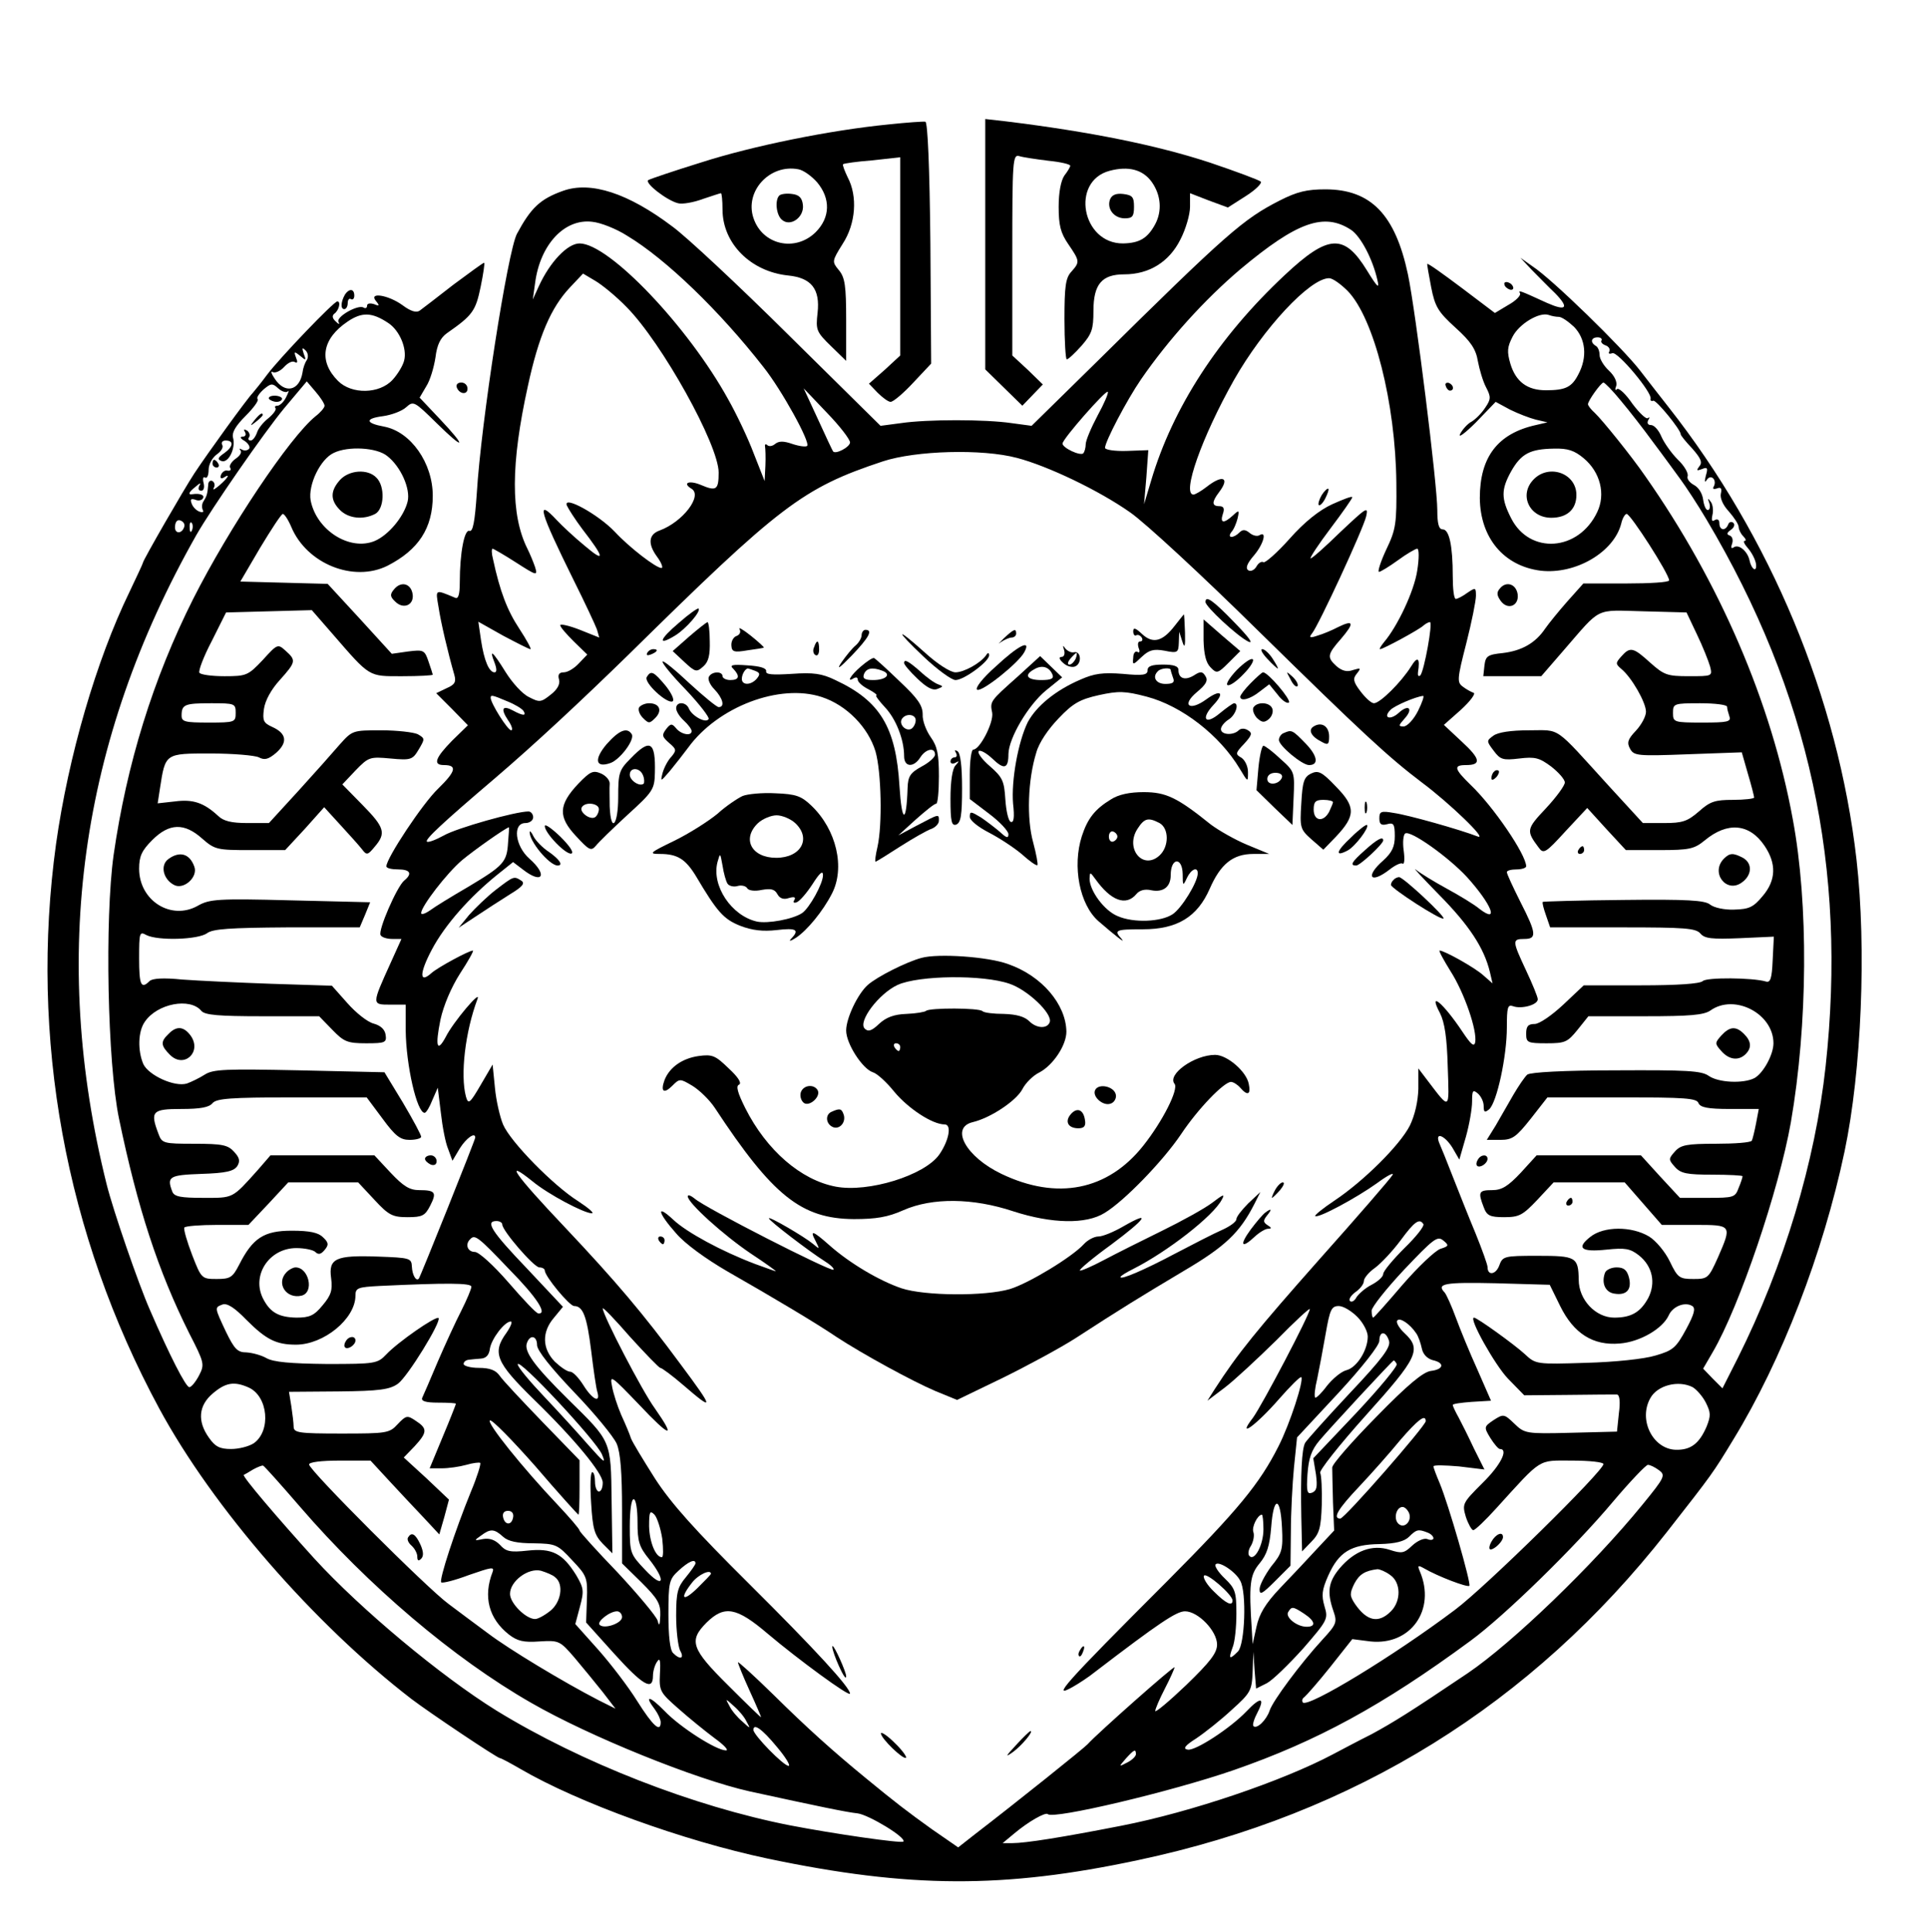 <?xml version="1.0" standalone="no"?>
<!DOCTYPE svg PUBLIC "-//W3C//DTD SVG 20010904//EN"
 "http://www.w3.org/TR/2001/REC-SVG-20010904/DTD/svg10.dtd">
<svg version="1.0" xmlns="http://www.w3.org/2000/svg"
 width="499pt" height="500pt" viewBox="0 0 499 500"
 preserveAspectRatio="xMidYMid meet">

<g transform="translate(0,500) scale(0.1,-0.1)"
fill="#000000" stroke="none">
<path d="M2300 4678 c-153 -15 -353 -56 -484 -98 -71 -22 -133 -43 -138 -46
-11 -7 48 -53 77 -60 11 -3 40 2 64 11 24 8 45 15 47 15 2 0 4 -19 4 -42 0
-88 73 -161 170 -171 60 -6 83 -35 76 -97 -5 -44 -3 -49 35 -86 l39 -38 0 106
c0 88 -3 110 -19 129 -18 22 -18 23 10 68 34 52 39 123 13 172 -8 17 -14 32
-12 34 2 2 36 7 76 10 l72 8 0 -257 0 -256 -40 -37 -41 -36 22 -23 c13 -13 28
-24 34 -24 7 0 33 22 59 50 l46 49 -2 312 c-2 198 -7 313 -13 314 -5 1 -48 -2
-95 -7z m-185 -150 c35 -42 34 -91 -4 -129 -53 -52 -138 -33 -161 37 -23 69
42 140 116 126 13 -2 35 -18 49 -34z"/>
<path d="M2017 4494 c-12 -12 -8 -51 7 -63 22 -19 58 7 54 39 -2 18 -10 26
-28 28 -14 2 -29 0 -33 -4z"/>
<path d="M2550 4368 l0 -324 48 -47 48 -47 27 28 26 27 -39 38 -40 37 0 261
c0 243 1 260 18 255 9 -3 43 -8 75 -12 31 -3 57 -9 57 -13 0 -3 -7 -15 -15
-25 -9 -13 -15 -43 -15 -81 0 -48 5 -68 25 -97 30 -44 30 -46 8 -71 -15 -16
-18 -38 -18 -123 0 -57 3 -104 6 -104 4 0 21 16 38 35 27 31 31 43 31 90 0 70
22 95 80 95 64 0 116 32 145 90 14 27 25 65 25 85 l0 35 49 -19 49 -18 47 30
c25 16 42 33 38 37 -4 4 -63 26 -131 49 -137 45 -309 80 -529 107 l-53 6 0
-324z m431 161 c24 -34 27 -75 9 -109 -20 -37 -41 -49 -83 -50 -107 -1 -137
161 -35 188 49 13 86 3 109 -29z"/>
<path d="M2873 4484 c-9 -24 10 -49 38 -49 20 0 24 5 24 30 0 25 -4 30 -28 33
-18 2 -29 -2 -34 -14z"/>
<path d="M1457 4506 c-59 -21 -83 -44 -119 -111 -24 -45 -93 -488 -104 -672
-5 -73 -10 -100 -19 -97 -13 5 -25 -57 -25 -133 0 -32 -4 -44 -12 -40 -53 22
-51 23 -43 -24 6 -40 24 -117 41 -176 5 -18 1 -25 -20 -34 l-27 -13 41 -41 41
-42 -41 -40 c-44 -45 -50 -63 -21 -63 35 0 31 -16 -15 -61 -40 -38 -134 -180
-134 -201 0 -5 14 -8 30 -8 32 0 38 -11 16 -29 -19 -16 -68 -129 -61 -141 3
-6 17 -10 30 -10 l24 0 -28 -62 c-49 -108 -49 -108 -2 -108 l41 0 0 -67 c1
-90 29 -213 49 -213 4 0 13 15 20 33 l14 32 8 -65 c4 -36 12 -78 19 -94 l11
-30 19 32 c17 27 40 43 40 28 0 -6 -142 -360 -146 -365 -7 -8 -17 9 -18 31 -1
22 -5 23 -88 26 -110 4 -128 -5 -121 -56 4 -31 0 -44 -22 -70 -22 -27 -34 -32
-68 -32 -45 1 -67 13 -85 47 -33 61 14 133 85 133 22 0 44 -5 49 -10 8 -8 15
-6 24 5 11 13 11 19 -4 33 -12 12 -34 17 -81 17 -72 0 -101 -19 -136 -88 -17
-33 -23 -37 -58 -37 -39 0 -40 1 -64 63 -13 34 -22 65 -20 70 2 4 41 7 85 7
l81 0 52 55 51 55 90 0 91 0 42 -45 c37 -40 47 -45 86 -45 38 0 45 4 58 29 18
35 14 41 -28 41 -25 0 -41 10 -74 45 l-42 45 -134 0 -135 0 -32 -37 c-68 -76
-63 -73 -142 -73 -58 0 -75 3 -80 16 -15 39 -8 43 75 46 64 2 84 7 93 20 8 13
6 22 -8 37 -16 18 -31 21 -103 21 -80 0 -84 1 -93 26 -22 58 -16 64 59 64 49
0 72 4 81 15 10 12 46 15 206 15 l193 0 41 -55 c33 -45 46 -55 70 -55 17 0 30
4 30 8 0 5 -21 44 -47 88 l-48 79 -220 5 c-191 4 -223 3 -245 -11 -14 -9 -35
-19 -46 -23 -32 -10 -99 21 -113 50 -15 35 -14 85 4 110 32 47 117 63 146 28
9 -11 45 -14 158 -14 l147 0 34 -35 c30 -31 39 -35 88 -35 49 0 53 2 50 22 -2
14 -13 24 -31 29 -16 4 -46 28 -68 53 l-40 45 -157 5 c-86 3 -190 8 -231 11
-48 5 -77 3 -84 -4 -22 -22 -27 -10 -27 59 0 67 1 70 19 60 30 -15 134 -12
157 5 15 11 58 14 207 15 l188 0 14 33 13 32 -206 5 c-189 5 -210 3 -240 -14
-69 -39 -152 13 -152 96 0 32 7 47 34 74 44 44 83 45 129 4 33 -29 39 -30 125
-30 l90 0 51 55 50 56 42 -46 c24 -26 49 -54 56 -63 12 -16 15 -15 33 7 30 35
25 50 -32 108 l-52 53 34 36 c34 35 37 36 91 31 53 -5 57 -3 73 24 16 27 16
28 -3 39 -11 5 -53 10 -94 10 -74 0 -75 0 -108 -37 -18 -21 -66 -75 -107 -120
l-76 -83 -56 0 c-41 0 -62 5 -76 19 -37 34 -65 43 -111 37 l-45 -5 6 39 c14
91 13 90 131 90 59 0 115 -5 125 -10 15 -8 25 -5 45 12 30 27 27 50 -11 67
-22 10 -25 16 -21 46 3 22 19 51 41 75 42 47 43 51 15 76 -20 18 -21 18 -59
-24 -38 -40 -42 -42 -99 -42 -33 0 -62 4 -65 9 -3 5 11 42 32 82 l37 74 111 3
111 3 54 -62 c98 -113 92 -109 180 -109 44 0 79 2 79 4 0 1 -5 17 -11 34 -10
30 -13 31 -53 26 l-42 -6 -83 91 -83 90 -113 3 -113 3 51 87 c29 48 55 88 59
88 4 0 14 -15 22 -34 40 -95 161 -144 249 -100 80 41 117 97 117 181 0 85 -57
166 -126 179 -49 9 -50 21 -3 27 22 3 49 13 60 23 19 17 21 16 79 -41 74 -73
79 -64 8 11 l-52 55 17 29 c10 15 20 49 24 75 4 33 13 51 30 63 66 46 74 57
87 120 7 34 11 62 9 62 -3 0 -38 -26 -80 -57 -41 -32 -80 -62 -87 -67 -9 -6
-24 -1 -44 14 -37 27 -89 35 -69 11 10 -12 9 -14 -5 -8 -10 3 -18 2 -18 -4 0
-6 -4 -8 -9 -5 -14 9 -72 -24 -65 -37 4 -7 1 -7 -7 1 -9 8 -10 15 -4 20 12 8
18 32 8 32 -9 0 -149 -146 -182 -190 -14 -19 -31 -40 -37 -47 -14 -14 -116
-155 -151 -208 -27 -41 -133 -225 -133 -231 0 -2 -16 -36 -35 -76 -86 -177
-158 -425 -190 -652 -69 -501 24 -1011 267 -1461 139 -257 401 -558 653 -752
46 -35 222 -153 229 -153 3 0 27 -13 53 -28 149 -87 422 -186 640 -232 367
-77 611 -78 958 -4 562 119 1019 403 1369 849 119 152 119 152 173 241 124
203 231 479 287 744 44 209 57 526 31 755 -48 419 -222 835 -487 1172 -18 23
-51 65 -74 95 -45 58 -227 236 -278 269 l-31 22 30 -32 c17 -17 43 -44 60 -60
37 -38 29 -47 -21 -25 -72 33 -75 34 -70 25 3 -5 -10 -19 -30 -30 l-35 -21
-86 65 c-48 36 -87 64 -89 62 -1 -1 4 -28 10 -60 10 -51 18 -64 63 -105 40
-36 53 -56 58 -87 4 -21 13 -52 21 -67 13 -25 13 -31 -2 -53 -9 -14 -25 -30
-35 -36 -10 -5 -23 -19 -30 -32 -6 -12 13 2 41 30 l51 53 37 -20 c20 -10 51
-22 67 -26 l30 -7 -30 -7 c-99 -22 -145 -83 -145 -189 1 -103 62 -176 158
-188 90 -10 189 48 208 122 3 14 10 25 14 25 10 0 109 -154 110 -172 0 -5 -50
-8 -111 -8 l-111 0 -42 -47 c-22 -25 -48 -57 -57 -70 -25 -37 -60 -57 -109
-63 -40 -4 -45 -8 -48 -32 l-3 -28 75 0 75 0 58 67 c99 114 79 104 206 101
l112 -3 27 -57 c15 -31 30 -69 34 -83 6 -25 6 -25 -55 -25 -56 0 -64 3 -100
35 -44 40 -52 42 -75 16 -15 -17 -15 -19 0 -32 27 -22 64 -87 64 -111 0 -12
-12 -34 -26 -49 -21 -22 -24 -31 -15 -47 10 -18 19 -19 150 -14 l139 5 16 -56
c9 -30 16 -58 16 -61 0 -3 -25 -6 -55 -6 -46 0 -59 -4 -88 -30 -30 -26 -43
-30 -90 -30 l-55 0 -89 97 c-143 157 -122 143 -206 143 -46 0 -80 -5 -92 -14
-18 -13 -18 -14 1 -39 17 -23 24 -25 66 -20 41 5 52 2 83 -21 19 -15 35 -33
35 -41 0 -8 -22 -38 -49 -67 -51 -54 -51 -58 -19 -101 13 -18 18 -15 70 42
l56 60 50 -55 50 -54 87 0 c78 0 90 3 117 25 59 49 116 44 155 -14 31 -46 30
-89 -5 -130 -24 -29 -35 -34 -74 -35 -25 -1 -52 5 -62 13 -13 11 -59 14 -224
12 -114 -1 -208 -4 -209 -5 -2 -2 2 -17 8 -34 l11 -32 188 0 c160 0 189 -2
201 -16 11 -13 29 -15 102 -12 l88 4 -3 -60 c-2 -49 -6 -60 -18 -56 -35 10
-153 11 -163 1 -7 -7 -66 -11 -160 -11 l-148 0 -53 -50 c-30 -28 -62 -50 -74
-50 -17 0 -22 -6 -22 -25 0 -23 3 -25 53 -25 48 0 54 3 80 35 l28 35 147 0
c115 0 152 3 169 15 62 44 163 -8 163 -85 0 -29 -26 -77 -49 -90 -29 -15 -94
-12 -119 6 -19 13 -57 15 -239 14 -136 0 -222 -5 -230 -11 -7 -6 -23 -30 -36
-52 -13 -23 -34 -59 -46 -80 l-23 -37 35 0 c31 0 41 7 79 55 l43 55 193 0
c162 0 194 -2 198 -15 5 -11 24 -15 81 -15 l75 0 -7 -37 c-4 -21 -9 -41 -11
-45 -3 -5 -45 -8 -93 -8 -75 0 -91 -3 -106 -20 -17 -19 -17 -21 0 -40 15 -17
31 -20 97 -20 43 0 78 -2 78 -4 0 -3 -4 -16 -10 -30 -9 -25 -13 -26 -81 -26
l-71 0 -51 55 -50 55 -135 0 -135 0 -41 -45 c-33 -35 -49 -45 -74 -45 -35 0
-37 -5 -22 -44 8 -22 16 -26 53 -26 39 0 48 5 86 45 l42 45 92 0 92 0 48 -55
48 -55 85 0 c97 0 97 0 60 -85 -24 -53 -26 -55 -63 -55 -36 0 -41 3 -61 45
-12 25 -36 54 -54 65 -45 27 -117 27 -152 -1 -37 -29 -24 -40 42 -33 48 5 61
3 84 -15 35 -28 44 -71 24 -110 -20 -37 -44 -51 -88 -51 -48 0 -92 46 -92 98
-1 59 -7 62 -107 62 -87 0 -90 -1 -99 -26 -9 -23 -30 -26 -30 -3 0 6 -14 45
-31 87 -18 43 -44 109 -59 147 -15 39 -31 78 -35 87 -12 30 14 20 34 -12 l18
-31 17 59 c9 32 16 73 16 91 0 29 2 32 15 21 8 -7 15 -21 15 -32 0 -17 3 -18
14 -9 20 17 46 137 46 212 0 52 2 60 16 55 21 -8 64 3 64 18 0 6 -14 40 -30
74 -36 77 -37 82 -5 82 33 0 32 14 -10 96 -19 38 -35 72 -35 77 0 4 11 7 25 7
14 0 25 4 25 8 0 30 -85 155 -144 211 -42 41 -45 51 -12 51 41 0 38 16 -11 61
l-46 43 44 39 c24 22 39 42 33 44 -6 2 -19 9 -28 16 -15 11 -15 19 9 112 14
55 25 110 25 123 0 22 -1 22 -22 8 -12 -9 -26 -16 -30 -16 -5 0 -8 26 -8 59 0
78 -9 121 -26 121 -10 0 -14 14 -14 50 0 66 -56 515 -76 610 -33 155 -96 220
-214 220 -47 0 -73 -6 -118 -29 -94 -48 -135 -83 -474 -418 l-168 -165 -52 7
c-68 10 -218 10 -286 0 l-53 -7 -237 234 c-130 129 -266 256 -302 282 -114 86
-211 118 -283 92z m166 -116 c100 -60 239 -194 353 -340 47 -59 122 -195 113
-204 -3 -3 -20 -1 -38 5 -23 8 -35 8 -45 0 -7 -6 -16 -7 -20 -3 -4 4 -7 2 -6
-3 1 -6 2 -28 1 -50 l-2 -40 -28 71 c-15 40 -45 103 -66 140 -104 189 -309
404 -385 404 -31 0 -77 -48 -106 -112 l-15 -33 6 43 c13 99 76 167 148 158 21
-2 62 -18 90 -36z m1874 15 c25 -17 56 -76 68 -130 6 -24 0 -19 -27 25 -59 96
-100 94 -213 -12 -171 -160 -290 -343 -346 -533 l-18 -60 6 70 5 70 -56 -2
c-31 -1 -56 3 -56 8 0 16 56 123 93 177 71 103 164 206 257 285 147 123 217
148 287 102z m-1875 -200 c91 -92 238 -356 238 -428 0 -45 -6 -49 -46 -32 -31
13 -49 5 -24 -10 29 -18 -23 -86 -83 -108 -28 -10 -31 -34 -7 -67 12 -16 17
-30 12 -30 -14 0 -83 53 -121 94 -43 45 -134 95 -124 68 4 -9 22 -37 40 -61
58 -75 60 -89 7 -44 -27 22 -60 53 -73 67 -55 59 -45 24 44 -156 29 -58 56
-116 60 -127 l6 -21 -50 20 c-28 11 -51 16 -51 12 0 -5 16 -23 35 -42 l35 -34
-22 -23 c-12 -13 -29 -23 -39 -23 -12 0 -16 -6 -12 -19 3 -12 -5 -26 -22 -39
-25 -20 -29 -20 -56 -6 -17 8 -43 37 -60 64 -34 55 -44 63 -29 25 6 -16 6 -25
0 -25 -14 0 -27 30 -35 83 l-7 48 64 -36 c36 -19 67 -35 71 -35 3 0 -10 24
-29 53 -31 47 -50 96 -68 180 -4 15 -4 27 -1 27 2 0 30 -16 61 -36 53 -34 56
-35 49 -12 -4 12 -13 34 -20 48 -44 88 -43 220 1 420 28 130 60 204 109 256
l34 36 32 -19 c17 -10 54 -40 81 -68z m1866 42 c68 -70 124 -290 126 -497 1
-105 -1 -120 -26 -172 -15 -32 -23 -58 -19 -58 4 0 27 14 49 30 23 17 46 30
50 30 5 0 5 -26 0 -57 -8 -53 -51 -144 -86 -185 -8 -10 -13 -18 -10 -18 8 0
102 51 112 61 6 5 13 9 17 9 8 0 -15 -127 -25 -138 -5 -4 -7 0 -6 8 6 38 -1
43 -18 15 -25 -40 -80 -95 -96 -95 -7 0 -22 14 -35 31 -19 25 -20 33 -9 46 11
14 10 15 -10 9 -16 -6 -29 -2 -43 10 -25 23 -24 30 12 71 35 41 33 50 -8 30
-15 -8 -39 -18 -53 -22 -20 -7 -23 -5 -14 6 17 21 132 269 140 303 6 27 0 22
-67 -41 -41 -40 -75 -70 -77 -68 -2 2 21 37 52 78 31 41 56 77 56 80 0 4 -23
-5 -52 -18 -33 -15 -72 -46 -110 -89 -33 -37 -64 -64 -68 -61 -5 3 -13 -2 -18
-11 -5 -9 -15 -14 -21 -10 -8 5 -4 17 14 38 25 29 35 65 15 53 -6 -4 -18 -1
-26 6 -11 9 -18 9 -26 1 -16 -16 -33 -15 -21 1 6 6 13 23 16 35 5 22 4 23 -12
8 -24 -22 -34 -20 -26 4 5 14 2 20 -9 20 -20 0 -20 11 -1 36 29 38 10 47 -32
14 -14 -11 -30 -20 -34 -20 -31 0 21 148 105 297 75 132 196 263 246 263 9 0
30 -15 48 -33z m-2483 -83 c29 -19 49 -66 41 -97 -3 -13 -17 -36 -30 -50 -34
-37 -106 -38 -141 -3 -51 51 -42 109 25 154 37 25 63 24 105 -4z m3029 16 c8
0 25 -12 40 -26 30 -31 35 -78 11 -123 -17 -33 -33 -41 -84 -41 -48 0 -78 22
-92 69 -9 31 -8 43 6 70 17 33 69 64 93 56 8 -3 19 -5 26 -5z m111 -61 c-3 -4
2 -10 11 -13 8 -3 12 -10 9 -16 -3 -5 0 -7 8 -4 14 5 104 -103 99 -118 -1 -5
2 -7 7 -5 8 2 71 -75 71 -87 0 -3 13 -19 30 -37 22 -25 27 -36 18 -46 -8 -11
-7 -12 7 -7 14 6 16 3 10 -17 -4 -16 -3 -20 3 -10 11 15 27 -2 17 -19 -3 -5 0
-7 9 -4 10 4 13 0 10 -13 -3 -11 5 -30 20 -46 14 -16 26 -34 26 -41 0 -6 5
-17 12 -24 7 -7 8 -12 3 -12 -4 0 0 -9 10 -20 10 -12 19 -30 20 -41 2 -21 -12
-13 -17 11 -5 23 -27 42 -40 34 -7 -5 -9 -2 -5 9 3 9 1 18 -6 21 -9 3 -8 7 3
15 8 5 11 14 6 18 -5 4 -11 2 -13 -4 -7 -18 -23 -16 -23 3 0 9 -5 12 -12 8 -7
-5 -9 -1 -6 13 3 12 1 27 -4 34 -8 11 -9 10 -4 -3 3 -10 1 -18 -4 -18 -5 0
-10 12 -12 27 -2 16 -12 32 -24 38 -11 6 -19 16 -16 23 2 8 -9 27 -26 43 -16
16 -35 43 -42 59 -7 17 -19 30 -27 30 -8 0 -11 5 -7 13 4 6 4 9 -1 5 -4 -4
-22 13 -40 37 -17 25 -35 42 -40 38 -4 -5 -6 -1 -2 8 3 10 -4 26 -19 40 -13
12 -24 30 -24 40 0 10 -4 21 -10 24 -15 9 -12 22 5 22 8 0 12 -4 10 -8z
m-3351 -51 c-5 -7 -10 -22 -11 -32 -8 -48 -46 -56 -72 -16 -9 13 -11 21 -5 17
6 -3 19 2 29 13 10 11 22 17 28 13 7 -4 8 0 3 12 -6 16 -4 16 11 4 15 -13 16
-12 9 6 -5 15 -4 17 5 8 6 -6 8 -17 3 -25z m-49 -81 c4 5 2 -2 -4 -14 -6 -13
-17 -23 -23 -23 -6 0 -8 -3 -5 -6 3 -4 -5 -15 -18 -26 -13 -10 -27 -27 -30
-38 -4 -11 -11 -20 -16 -20 -6 0 -8 4 -4 9 3 5 0 13 -6 17 -8 4 -9 3 -5 -4 4
-7 1 -12 -6 -12 -8 0 -6 -5 5 -11 9 -6 15 -15 12 -20 -4 -5 -12 -6 -18 -3 -7
4 -9 4 -5 -1 5 -5 -1 -15 -12 -22 -11 -8 -18 -19 -14 -24 3 -5 0 -8 -7 -7 -6
2 -14 -3 -17 -11 -3 -8 0 -11 7 -7 18 12 12 0 -11 -20 -12 -10 -18 -14 -15 -7
4 6 3 14 -3 18 -5 3 -11 -1 -11 -9 -2 -25 -4 -30 -12 -43 -5 -7 -5 -17 -2 -23
3 -5 0 -7 -9 -4 -8 3 -17 12 -20 21 -4 11 -2 13 9 10 8 -4 17 -2 20 3 6 9 -8
14 -27 11 -13 -2 -9 6 9 20 11 10 14 10 9 2 -4 -8 -2 -13 5 -13 6 0 9 8 6 20
-3 11 -1 18 4 14 5 -3 9 6 9 20 0 14 9 31 21 40 12 8 18 19 14 25 -3 6 1 11 9
11 22 0 20 -16 -4 -33 -16 -11 -18 -16 -7 -20 18 -7 38 33 30 61 -3 13 7 30
33 56 20 20 34 39 31 43 -4 3 3 14 15 25 19 16 23 17 38 3 9 -8 20 -12 25 -8z
m95 -37 c0 -5 -10 -17 -23 -27 -67 -54 -224 -289 -317 -473 -104 -207 -172
-427 -206 -663 -23 -165 -16 -537 14 -682 48 -231 101 -394 182 -556 39 -76
40 -80 25 -109 -9 -17 -20 -30 -25 -30 -9 0 -51 82 -102 200 -30 68 -95 257
-112 325 -147 589 -70 1147 232 1680 40 70 175 265 228 329 l58 69 23 -27 c13
-15 23 -31 23 -36z m3355 13 c22 -26 60 -75 84 -108 25 -33 56 -76 70 -95 14
-19 45 -66 68 -105 266 -448 364 -901 308 -1415 -27 -247 -108 -516 -227 -754
l-40 -79 -25 25 -25 26 25 43 c69 118 171 419 202 594 44 254 46 566 5 785
-55 301 -189 613 -382 888 -35 51 -111 145 -130 163 -10 9 -18 19 -18 23 0 9
33 55 40 56 3 0 24 -21 45 -47z m-1995 -108 c0 -12 -38 -32 -44 -23 -1 1 -19
39 -39 83 l-37 80 60 -63 c33 -34 60 -69 60 -77z m641 70 c-17 -32 -31 -65
-31 -75 0 -9 -3 -19 -6 -23 -8 -8 -54 14 -54 25 0 12 112 139 117 134 3 -2 -9
-30 -26 -61z m-1839 -105 c35 -27 61 -85 53 -118 -10 -40 -50 -87 -85 -102
-65 -27 -151 28 -166 105 -7 40 25 107 60 123 37 18 111 14 138 -8z m3097 -6
c43 -36 57 -93 35 -139 -48 -102 -175 -111 -223 -16 -26 51 -26 74 0 121 26
46 49 58 111 59 36 1 53 -5 77 -25z m-1467 1 c80 -21 212 -84 293 -141 39 -27
187 -164 330 -305 273 -268 338 -328 425 -394 70 -52 171 -149 145 -140 -46
18 -181 56 -217 61 -34 6 -38 4 -38 -14 0 -15 5 -19 20 -15 17 5 20 0 20 -31
0 -27 -7 -42 -30 -63 -48 -42 -33 -62 17 -23 14 11 29 18 33 15 5 -3 6 12 3
34 -3 21 -1 41 4 44 14 9 113 -62 160 -113 64 -71 84 -122 32 -82 -13 11 -51
34 -84 52 -33 18 -69 40 -80 49 -11 9 16 -20 60 -65 77 -78 116 -137 131 -199
l7 -30 -24 21 c-22 20 -101 64 -113 64 -3 0 10 -24 28 -53 36 -56 70 -155 64
-185 -3 -12 -11 -5 -33 28 -50 75 -90 108 -58 48 12 -24 18 -63 20 -138 4
-116 7 -114 -54 -34 l-22 29 0 -53 c-1 -33 -9 -68 -22 -95 -26 -51 -120 -144
-195 -194 -30 -20 -52 -38 -50 -40 7 -7 107 47 160 85 27 20 45 29 40 21 -5
-9 -90 -107 -189 -218 -162 -183 -211 -243 -271 -336 l-19 -30 45 34 c25 19
84 74 133 122 48 49 87 85 87 81 0 -14 -123 -248 -147 -281 -44 -57 7 -21 68
49 29 33 54 58 57 56 7 -8 -29 -120 -59 -179 -49 -97 -104 -164 -288 -349
-271 -271 -300 -305 -245 -274 16 9 42 26 58 39 166 127 211 157 233 157 34 0
83 -51 83 -86 0 -22 -18 -45 -80 -105 -44 -42 -80 -72 -80 -67 0 5 11 31 25
58 14 27 25 52 25 55 0 6 -201 -172 -225 -199 -9 -10 -185 -151 -293 -234
l-42 -33 -68 47 c-64 46 -93 68 -172 133 -83 68 -151 129 -237 214 -51 50 -93
88 -93 85 0 -3 13 -36 30 -73 17 -37 30 -68 30 -69 0 -2 -38 35 -85 82 -96 95
-103 116 -56 163 46 45 77 40 158 -29 78 -66 213 -165 213 -155 0 16 -90 114
-261 284 -140 139 -202 208 -244 273 -31 49 -59 95 -62 104 -3 10 -14 36 -25
60 -10 23 -21 57 -24 75 -6 30 -2 27 70 -48 81 -86 97 -90 41 -10 -33 45 -135
242 -135 259 0 4 32 -29 71 -74 40 -44 75 -80 78 -80 4 0 31 -20 60 -45 80
-69 80 -63 -8 55 -96 130 -166 213 -300 355 -128 135 -159 179 -83 118 41 -34
134 -83 154 -83 7 0 -9 14 -35 31 -64 40 -176 154 -195 199 -8 19 -18 62 -21
95 l-6 60 -31 -53 c-28 -48 -32 -51 -38 -30 -15 56 -2 168 30 253 10 26 -63
-60 -82 -98 -23 -43 -28 -25 -14 44 8 37 28 84 51 120 21 32 36 59 33 59 -10
0 -90 -43 -107 -58 -32 -29 -32 -1 1 61 34 64 98 136 170 194 l40 32 25 -19
c51 -40 66 -15 17 28 -37 33 -44 92 -10 92 11 0 20 7 20 15 0 8 -6 15 -12 15
-34 0 -186 -43 -219 -62 -22 -12 -41 -19 -44 -16 -6 5 41 49 175 163 103 88
223 200 346 320 393 387 451 432 659 501 85 28 257 33 347 9z m-2155 -178 c-6
-20 -26 -19 -24 1 1 12 6 18 14 15 8 -3 12 -10 10 -16z m20 -9 c-3 -8 -6 -5
-6 6 -1 11 2 17 5 13 3 -3 4 -12 1 -19z m816 -443 c20 -8 38 -19 42 -25 8 -13
-1 -13 -27 1 -28 15 -33 5 -13 -25 10 -14 13 -26 8 -26 -9 0 -53 70 -53 84 0
8 3 8 43 -9z m2357 -25 c-11 -22 -28 -40 -37 -40 -14 0 -14 2 2 20 24 26 11
39 -15 15 -22 -20 -42 -13 -21 8 11 11 65 34 84 36 4 1 -2 -17 -13 -39z
m-3060 -5 c0 -24 -2 -25 -70 -25 -61 0 -70 2 -70 18 0 29 8 32 77 32 61 0 63
-1 63 -25z m3860 16 c0 -5 3 -16 6 -25 5 -14 -5 -16 -70 -16 -74 0 -76 1 -76
25 0 24 2 25 70 25 39 0 70 -4 70 -9z m-3155 -351 c-3 -51 -11 -60 -103 -115
-43 -25 -87 -52 -99 -61 -13 -9 -23 -12 -23 -7 0 17 66 103 106 137 30 25 109
81 121 85 1 1 0 -17 -2 -39z m-15 -989 c0 -16 82 -111 96 -111 8 0 14 -4 14
-8 0 -15 64 -92 76 -92 23 0 33 -27 44 -115 6 -50 13 -98 16 -107 9 -31 -13
-20 -36 17 -12 19 -27 35 -34 35 -8 0 -25 12 -40 26 -33 34 -34 77 -2 114 l23
28 -93 99 c-92 96 -109 123 -79 123 8 0 15 -4 15 -9z m2384 1 c3 -5 -19 -33
-49 -62 -30 -30 -55 -60 -55 -67 0 -7 -13 -19 -30 -28 -16 -8 -33 -23 -39 -32
-5 -10 -13 -14 -17 -10 -4 4 2 14 14 23 12 8 22 21 22 29 0 7 13 23 29 34 16
12 46 44 66 71 36 49 49 58 59 42z m-2366 -117 c72 -73 100 -117 75 -114 -5 0
-39 36 -77 80 -40 46 -77 79 -87 79 -19 0 -26 20 -12 33 12 13 20 7 101 -78z
m2410 53 c-14 -5 -58 -47 -98 -93 -40 -47 -74 -85 -76 -85 -2 0 -4 8 -4 18 0
9 38 57 84 106 76 80 86 88 101 76 16 -13 15 -15 -7 -22z m-2508 -98 c0 -6
-12 -34 -26 -62 -15 -29 -42 -88 -61 -132 -19 -45 -37 -87 -40 -93 -4 -9 8
-13 41 -13 25 0 46 -1 46 -3 0 -1 -15 -40 -34 -85 l-34 -82 31 0 c18 0 46 4
64 9 17 5 34 7 36 5 2 -3 -8 -36 -24 -74 -42 -103 -83 -229 -77 -235 3 -3 35
5 72 19 58 20 66 22 61 8 -25 -64 -10 -121 42 -162 22 -17 38 -21 79 -18 51 3
53 2 91 -42 21 -25 54 -65 73 -89 l33 -43 -44 22 c-91 47 -232 132 -286 173
-31 23 -77 57 -102 76 -55 40 -361 346 -361 361 0 6 31 10 79 10 l80 0 48 -52
c26 -28 66 -71 89 -95 l41 -44 13 45 12 45 -58 55 -59 54 28 29 c33 36 34 46
3 66 -22 15 -25 14 -47 -9 -21 -23 -28 -24 -146 -24 -110 0 -123 2 -123 18 0
9 -3 33 -6 53 l-6 37 128 1 c107 1 133 5 154 20 25 18 113 161 105 170 -7 6
-106 -63 -135 -94 -23 -24 -28 -25 -154 -25 -95 1 -138 5 -156 15 -14 8 -37
14 -52 15 -23 0 -31 8 -53 53 -30 64 -30 63 -9 71 12 4 31 -8 62 -40 51 -51
77 -64 128 -64 72 0 154 67 154 127 0 20 6 22 63 25 171 8 237 8 237 -2z
m2818 -50 c35 -71 85 -103 154 -97 52 4 111 38 127 73 10 23 42 36 61 24 9 -6
5 -21 -16 -60 -26 -48 -34 -55 -79 -68 -29 -9 -105 -17 -180 -19 -129 -4 -130
-4 -159 23 -26 24 -123 94 -131 94 -15 0 55 -124 88 -158 l42 -43 115 1 c63 1
120 1 125 1 7 -1 9 -19 5 -48 l-5 -48 -119 -3 c-117 -3 -120 -2 -147 24 -26
25 -28 25 -53 9 -25 -17 -26 -18 -9 -46 10 -16 21 -29 25 -29 23 0 2 -42 -45
-88 -52 -52 -53 -54 -43 -88 6 -18 15 -34 19 -34 5 0 32 26 60 57 120 132 106
123 196 123 45 0 81 -4 81 -9 0 -18 -305 -318 -384 -377 -158 -119 -380 -254
-394 -240 -3 4 -2 10 4 14 5 4 36 39 67 78 l57 72 47 -6 c104 -11 170 82 128
181 -7 16 -5 17 11 8 34 -20 112 -50 117 -45 5 6 -54 211 -77 266 -9 21 -16
40 -16 43 0 4 30 3 66 0 l66 -8 -27 54 c-14 30 -32 66 -40 81 -8 14 -15 29
-15 32 0 3 22 6 49 8 l50 3 -35 80 c-20 44 -45 105 -56 135 -11 30 -24 59 -29
65 -22 23 -1 27 132 24 l140 -4 27 -55z m-525 -28 c15 -15 27 -38 27 -51 0
-35 -28 -80 -55 -87 -13 -3 -36 -22 -51 -41 -14 -19 -28 -32 -30 -30 -3 3 -1
24 5 48 5 24 15 77 22 117 11 63 15 72 34 72 12 0 33 -13 48 -28z m152 -42 c6
-8 12 -26 15 -40 3 -15 14 -26 28 -30 32 -7 29 -24 -5 -28 -20 -3 -59 -35
-141 -119 -62 -63 -114 -122 -114 -131 0 -9 1 -50 2 -90 l3 -73 -44 -47 c-24
-26 -67 -72 -96 -102 -38 -40 -54 -67 -61 -100 l-10 -45 -2 35 c-8 121 -5 144
20 174 19 23 26 45 30 93 6 82 24 82 28 0 3 -58 0 -67 -28 -101 -16 -22 -30
-48 -30 -59 0 -16 7 -12 40 21 l40 40 1 88 c0 49 4 124 8 166 l8 78 107 115
c61 66 106 123 106 135 0 26 17 26 25 0 5 -16 -16 -45 -102 -136 -59 -63 -111
-121 -115 -128 -9 -16 -12 -82 -10 -191 l2 -90 24 25 c21 21 25 36 27 96 1 39
-1 76 -4 82 -4 5 49 72 118 149 135 150 145 171 100 213 -13 12 -22 27 -19 32
6 10 33 -8 49 -32z m-2354 1 c-38 -52 -27 -77 70 -172 107 -104 179 -192 179
-216 0 -13 -4 -23 -10 -23 -5 0 -10 11 -10 25 0 14 -3 25 -7 25 -5 0 -6 -36
-3 -80 4 -68 9 -83 30 -105 l25 -25 -2 136 c-2 158 0 152 -113 263 -87 86
-115 124 -106 146 8 22 26 18 26 -6 0 -14 36 -59 96 -122 53 -55 102 -115 110
-133 10 -23 14 -76 14 -172 l0 -138 50 -49 c42 -42 50 -55 49 -85 -1 -27 -3
-30 -7 -14 -4 12 -51 68 -104 125 -54 56 -98 105 -98 108 0 4 -26 34 -57 67
-90 95 -184 212 -175 218 5 3 58 -51 118 -119 59 -69 110 -125 111 -125 2 0 3
32 3 71 l0 70 -96 99 c-53 55 -103 108 -111 120 -10 14 -25 20 -54 20 -21 0
-39 5 -39 10 0 6 6 10 13 11 6 1 21 2 32 3 13 1 21 9 23 26 4 25 38 70 54 70
5 0 0 -13 -11 -29z m247 -315 c11 -26 6 -22 -35 24 -26 30 -78 87 -115 126
-37 39 -68 76 -68 83 0 20 203 -197 218 -233z m2057 234 c3 -5 -44 -62 -105
-127 l-111 -117 7 -42 c4 -32 2 -42 -10 -47 -13 -5 -15 3 -12 48 3 41 10 62
31 87 25 30 187 205 192 207 1 1 5 -3 8 -9z m-2971 -61 c50 -23 58 -112 13
-144 -12 -8 -38 -15 -59 -15 -29 0 -41 6 -57 29 -31 43 -27 84 10 115 33 28
55 32 93 15z m3737 1 c10 -6 26 -24 34 -40 13 -26 13 -34 2 -62 -19 -44 -41
-61 -80 -60 -59 2 -97 77 -66 133 18 34 73 48 110 29z m-691 -88 c0 -12 -210
-252 -221 -252 -21 0 -6 25 49 83 32 34 80 88 106 120 45 52 66 69 66 49z
m-2913 -222 c176 -204 397 -392 598 -507 151 -87 426 -198 565 -229 179 -39
251 -54 280 -57 29 -4 127 -63 118 -73 -5 -5 -179 20 -293 42 -250 49 -540
162 -760 297 -145 90 -352 263 -471 393 -97 107 -188 214 -183 217 2 1 13 7
24 14 11 6 23 11 26 10 3 -1 46 -49 96 -107z m3517 95 c17 -13 15 -18 -43 -89
-128 -157 -337 -358 -452 -436 -150 -101 -192 -127 -249 -158 -36 -18 -81 -42
-100 -52 -130 -69 -368 -150 -548 -185 -153 -30 -248 -45 -282 -45 l-25 0 30
25 c37 31 81 56 87 50 14 -14 319 58 481 114 216 75 385 167 612 334 89 65
271 243 370 361 44 52 85 95 90 95 6 0 18 -6 29 -14z m-2644 -134 c0 -50 4
-64 30 -96 45 -57 38 -79 -10 -28 -39 41 -40 44 -40 113 0 40 4 70 10 70 6 0
10 -26 10 -59z m1997 23 c8 -21 -13 -42 -28 -27 -13 13 -5 43 11 43 6 0 13 -7
17 -16z m-2319 -11 c-4 -22 -22 -20 -26 1 -2 10 3 16 13 16 10 0 15 -7 13 -17z
m386 -55 c3 -27 3 -48 -1 -48 -16 0 -32 39 -33 80 0 38 2 42 14 30 7 -8 16
-36 20 -62z m1556 24 c0 -40 -23 -83 -36 -69 -5 4 -3 17 4 27 6 11 9 26 6 35
-5 13 11 45 22 45 2 0 4 -17 4 -38z m-1968 -19 c13 -12 37 -17 79 -17 58 -1
62 -3 100 -44 38 -40 40 -45 38 -102 l-2 -59 72 -80 c75 -83 101 -98 101 -58
0 12 5 29 11 37 7 11 9 3 7 -32 -2 -44 0 -48 48 -90 27 -24 69 -58 93 -76 25
-18 38 -32 30 -32 -25 0 -119 60 -159 102 -39 40 -54 42 -25 4 8 -11 15 -26
15 -33 0 -28 -20 -10 -61 55 -23 37 -69 97 -101 133 l-59 66 12 45 c11 41 10
48 -10 82 -35 56 -62 70 -126 63 -45 -5 -56 -2 -71 15 -13 13 -27 18 -44 15
-23 -5 -24 -4 -5 9 24 18 34 18 57 -3z m2392 11 c9 -3 16 -10 16 -15 0 -4 -7
-6 -16 -2 -8 3 -25 -4 -39 -17 -21 -20 -27 -21 -58 -11 -45 15 -91 -2 -130
-48 -29 -35 -33 -61 -16 -110 10 -29 9 -34 -28 -74 -57 -62 -129 -159 -137
-184 -8 -24 -33 -49 -42 -40 -3 3 2 19 11 36 20 39 7 40 -29 2 -42 -44 -133
-103 -152 -99 -13 2 -8 10 22 29 21 14 63 47 92 74 49 44 52 50 54 98 l2 52 3
-47 4 -48 28 14 c15 8 57 49 94 90 63 73 65 76 55 109 -8 28 -7 42 10 80 27
60 58 80 133 81 41 1 64 7 76 19 19 19 24 20 47 11z m-1894 -80 c0 -3 -11 -19
-25 -36 -21 -25 -25 -39 -25 -99 0 -39 5 -79 10 -90 12 -21 1 -26 -18 -7 -8 8
-12 45 -12 100 0 83 2 91 26 113 26 24 44 32 44 19z m1410 -45 c17 -30 12
-165 -6 -183 -22 -22 -25 -20 -14 10 6 14 10 53 10 88 0 56 -3 65 -30 91 -16
15 -27 32 -24 36 7 11 52 -18 64 -42z m-1773 9 c23 -18 15 -65 -13 -87 -15
-12 -32 -21 -39 -21 -24 0 -65 41 -65 65 0 33 47 68 80 60 13 -4 31 -11 37
-17z m2161 6 c28 -19 29 -67 2 -94 -32 -32 -62 -26 -93 19 -14 21 -14 27 -2
52 13 25 28 34 60 38 6 0 21 -6 33 -15z m-1758 3 c0 -2 -16 -18 -35 -37 -38
-37 -47 -28 -14 14 16 21 49 36 49 23z m1350 -69 c0 -16 -17 -8 -48 23 -18 17
-29 36 -26 41 6 10 74 -49 74 -64z m185 -34 c29 -19 32 -34 7 -34 -26 0 -56
25 -48 38 9 15 12 15 41 -4z m-1765 -9 c0 -16 -46 -32 -58 -20 -8 8 26 35 45
35 7 0 13 -7 13 -15z m322 -270 c11 -20 11 -20 -11 0 -13 11 -28 29 -33 40
-11 20 -11 20 11 0 13 -11 28 -29 33 -40z m78 -65 c23 -27 37 -50 31 -50 -13
0 -91 80 -91 93 0 18 22 3 60 -43z m930 -20 c0 -5 -10 -15 -22 -21 -23 -12
-23 -12 -4 10 21 23 26 26 26 11z"/>
<path d="M3421 3719 c-7 -12 -10 -23 -8 -26 3 -3 11 5 17 17 6 12 10 23 8 25
-2 2 -10 -5 -17 -16z"/>
<path d="M696 3968 c3 -4 12 -8 20 -8 8 0 14 4 14 8 0 4 -9 8 -19 8 -11 0 -17
-4 -15 -8z"/>
<path d="M659 3913 c-13 -16 -12 -17 4 -4 9 7 17 15 17 17 0 8 -8 3 -21 -13z"/>
<path d="M550 3800 c0 -5 5 -10 11 -10 5 0 7 5 4 10 -3 6 -8 10 -11 10 -2 0
-4 -4 -4 -10z"/>
<path d="M880 3758 c-25 -28 -26 -52 0 -78 22 -22 60 -26 91 -10 24 13 26 72
3 94 -22 23 -70 20 -94 -6z"/>
<path d="M3970 3760 c-40 -40 -12 -100 45 -100 41 0 65 22 65 59 0 56 -70 81
-110 41z"/>
<path d="M3120 3442 c0 -12 82 -88 110 -102 16 -8 3 10 -35 49 -56 58 -75 71
-75 53z"/>
<path d="M1757 3388 c-51 -43 -56 -61 -10 -33 28 17 68 63 61 70 -2 2 -25 -14
-51 -37z"/>
<path d="M3040 3380 c-31 -40 -56 -47 -84 -21 -17 16 -23 18 -23 7 0 -8 4 -13
8 -10 4 2 10 0 14 -6 3 -5 2 -10 -4 -10 -6 0 -7 -7 -4 -17 4 -9 2 -14 -3 -10
-6 3 -11 -4 -11 -15 -2 -20 -1 -20 22 2 19 18 31 21 59 16 34 -7 36 -5 37 21
l1 28 8 -25 c6 -19 8 -14 7 23 -1 26 -2 47 -3 47 0 0 -11 -13 -24 -30z"/>
<path d="M3115 3343 c1 -36 6 -58 18 -70 16 -17 19 -16 47 12 l30 30 -48 41
-47 41 0 -54z"/>
<path d="M1783 3352 l-42 -37 30 -28 c29 -27 32 -27 49 -12 14 12 18 30 17 66
0 27 -3 49 -6 49 -3 -1 -25 -18 -48 -38z"/>
<path d="M1914 3372 c4 -7 1 -15 -8 -18 -8 -3 -14 -14 -13 -25 1 -16 7 -18 42
-12 22 3 41 6 42 7 1 1 -14 15 -34 31 -20 16 -33 23 -29 17z"/>
<path d="M2230 3356 c0 -7 -7 -19 -15 -26 -9 -7 -25 -27 -37 -44 -14 -21 -6
-16 26 17 45 47 56 67 36 67 -5 0 -10 -6 -10 -14z"/>
<path d="M2598 3348 c-13 -13 -17 -17 -8 -10 9 6 22 12 28 12 7 0 12 5 12 10
0 15 -6 12 -32 -12z"/>
<path d="M2391 3300 c35 -33 72 -60 82 -60 22 0 87 48 87 64 0 7 -3 8 -8 0
-14 -20 -57 -44 -79 -44 -13 0 -46 21 -78 50 -78 70 -80 62 -4 -10z"/>
<path d="M2107 3325 c-4 -8 -2 -17 3 -20 6 -4 10 3 10 14 0 25 -6 27 -13 6z"/>
<path d="M2577 3275 c-34 -30 -54 -56 -48 -60 12 -7 107 69 122 97 19 35 -15
18 -74 -37z"/>
<path d="M2754 3318 c3 -10 0 -18 -6 -18 -8 0 -7 -6 3 -15 9 -9 23 -13 31 -10
19 7 16 41 -2 37 -7 -2 -17 3 -23 10 -6 9 -7 8 -3 -4z m30 -23 c-4 -8 -11 -15
-16 -15 -6 0 -5 6 2 15 7 8 14 15 16 15 2 0 1 -7 -2 -15z"/>
<path d="M1675 3310 c-3 -6 1 -7 9 -4 18 7 21 14 7 14 -6 0 -13 -4 -16 -10z"/>
<path d="M3280 3295 c13 -14 25 -25 27 -25 2 0 -4 11 -13 25 -9 14 -21 25 -27
25 -6 0 0 -11 13 -25z"/>
<path d="M2228 3275 c-27 -23 -38 -43 -18 -30 6 3 10 2 10 -4 0 -6 12 -17 28
-25 15 -8 24 -15 20 -16 -3 0 7 -14 23 -31 28 -30 49 -83 49 -126 0 -29 25
-30 42 -3 14 22 38 27 38 7 0 -7 -16 -21 -35 -31 -29 -16 -35 -25 -36 -55 -3
-94 -15 -92 -21 4 -9 153 -50 221 -166 275 -35 17 -57 20 -113 16 -50 -3 -68
-2 -66 7 1 8 -16 13 -48 15 -40 3 -48 1 -37 -9 18 -19 15 -29 -8 -29 -11 0
-20 5 -20 10 0 13 -27 13 -35 -1 -4 -6 2 -21 14 -33 22 -23 28 -46 11 -46 -5
0 -39 28 -75 61 -36 34 -68 60 -70 57 -3 -3 24 -36 60 -73 35 -37 62 -72 59
-76 -7 -12 -43 8 -51 27 -7 18 -33 19 -33 1 0 -8 9 -22 20 -32 11 -10 20 -22
20 -27 0 -14 -27 -9 -40 7 -11 13 -14 13 -26 -2 -12 -16 -10 -20 8 -36 19 -16
19 -19 6 -35 -9 -9 -19 -28 -23 -42 -6 -24 -6 -24 19 5 14 17 35 44 47 60 77
106 237 167 346 131 64 -21 120 -78 139 -141 15 -53 18 -189 5 -247 -5 -21 -7
-38 -5 -38 2 0 31 18 65 40 33 21 70 42 80 45 10 4 19 13 19 21 0 18 1 18 -56
-12 l-49 -26 45 41 c25 22 48 41 53 41 4 0 7 32 7 71 0 57 -4 77 -21 101 -12
17 -22 43 -21 59 0 23 -12 41 -60 86 -33 32 -63 59 -66 60 -4 1 -19 -9 -34
-22z m-274 -11 c13 -5 14 -9 5 -20 -15 -18 -39 -18 -39 -1 0 12 9 27 16 27 1
0 10 -3 18 -6z m330 0 c24 -9 9 -24 -24 -24 -22 0 -28 4 -24 15 6 16 22 19 48
9z m86 -128 c0 -8 -5 -18 -11 -22 -14 -8 -33 11 -25 25 10 16 36 13 36 -3z"/>
<path d="M2634 3249 c-72 -64 -72 -64 -66 -94 4 -25 -32 -95 -49 -95 -5 0 -9
-29 -9 -64 l0 -64 50 -38 c28 -21 50 -45 50 -53 0 -11 -5 -10 -22 6 -13 11
-35 28 -50 38 -25 15 -28 16 -28 1 0 -9 21 -26 50 -41 27 -14 65 -39 85 -56
20 -18 37 -30 40 -28 2 2 -3 29 -11 59 -17 61 -14 161 8 232 7 26 31 61 58 89
37 39 55 49 104 60 51 11 67 11 124 -4 91 -24 189 -100 241 -187 21 -35 21
-35 21 -8 0 15 -8 31 -17 37 -16 9 -16 12 7 36 20 22 22 28 10 35 -9 6 -19 5
-24 0 -14 -14 -46 -12 -46 3 0 7 9 18 20 25 18 11 28 42 14 42 -3 0 -20 -12
-37 -26 -38 -32 -50 -14 -16 22 30 32 18 41 -19 14 -44 -32 -65 -15 -24 19 24
20 29 30 22 41 -8 13 -13 13 -30 2 -23 -14 -40 -8 -40 14 0 10 -12 14 -40 14
-29 0 -40 -4 -40 -15 0 -12 -12 -14 -64 -9 -52 4 -74 1 -110 -15 -65 -28 -114
-69 -136 -110 -25 -51 -43 -151 -38 -211 4 -35 2 -50 -6 -47 -6 2 -12 28 -14
58 -3 48 -7 57 -40 86 -20 17 -33 35 -29 39 4 4 20 -5 35 -19 31 -30 42 -27
42 12 1 41 51 126 97 164 l42 34 -29 28 -28 27 -58 -53z m90 5 c4 -10 -3 -14
-29 -14 -37 0 -46 13 -18 28 20 12 39 6 47 -14z m306 12 c0 -2 3 -11 6 -20 5
-12 0 -16 -20 -16 -24 0 -35 18 -19 33 7 8 33 10 33 3z"/>
<path d="M3201 3266 c-18 -19 -29 -36 -24 -39 5 -3 23 9 41 28 18 18 29 36 24
39 -5 3 -23 -10 -41 -28z"/>
<path d="M2340 3284 c0 -4 15 -22 34 -40 24 -23 40 -32 52 -27 16 6 16 7 2 12
-9 3 -30 18 -47 34 -31 27 -41 32 -41 21z"/>
<path d="M1674 3248 c-9 -14 53 -71 67 -63 5 4 -3 21 -18 40 -31 37 -38 41
-49 23z"/>
<path d="M3237 3232 c-15 -15 -27 -31 -27 -35 0 -13 25 -7 50 13 l25 19 22
-27 c11 -15 25 -24 29 -20 6 7 -54 78 -67 78 -3 0 -17 -13 -32 -28z"/>
<path d="M3340 3242 c6 -13 14 -21 18 -18 3 4 -2 14 -12 24 -18 16 -18 16 -6
-6z"/>
<path d="M1654 3169 c-3 -6 1 -18 10 -27 15 -15 17 -15 32 0 19 19 11 38 -16
38 -10 0 -22 -5 -26 -11z"/>
<path d="M3244 3169 c-3 -6 1 -18 9 -27 13 -12 19 -13 31 -3 8 7 12 19 9 27
-6 17 -39 19 -49 3z"/>
<path d="M3400 3120 c-15 -9 -7 -26 21 -40 16 -9 19 -7 19 14 0 26 -19 39 -40
26z"/>
<path d="M1570 3074 c-33 -39 -29 -62 9 -49 25 8 65 61 56 75 -12 19 -33 10
-65 -26z"/>
<path d="M3323 3103 c-7 -2 -13 -11 -13 -18 0 -15 60 -65 78 -65 26 0 22 24
-9 56 -34 35 -36 36 -56 27z"/>
<path d="M1632 3037 c-30 -30 -32 -38 -32 -100 0 -73 -19 -95 -22 -24 0 23 -1
49 0 58 1 9 -9 21 -22 27 -21 9 -28 6 -59 -26 -52 -55 -53 -86 -6 -136 34 -37
39 -39 51 -25 7 9 44 45 82 80 66 60 70 66 71 109 2 81 -12 90 -63 37z m32
-43 c4 -9 4 -19 2 -22 -10 -9 -36 8 -36 23 0 20 26 19 34 -1z m-114 -88 c0 -8
-5 -18 -10 -21 -13 -8 -42 14 -34 26 9 15 44 10 44 -5z"/>
<path d="M3257 3013 l-5 -58 46 -45 47 -45 3 69 c3 68 3 69 -34 102 -20 19
-40 34 -44 34 -4 0 -10 -26 -13 -57z m61 -25 c-7 -19 -38 -22 -38 -4 0 10 9
16 21 16 12 0 19 -5 17 -12z"/>
<path d="M2474 3052 c4 -7 2 -12 -3 -12 -6 0 -11 -5 -11 -11 0 -5 6 -7 13 -3
10 6 10 4 0 -7 -8 -8 -13 -41 -13 -86 0 -60 3 -71 15 -67 12 5 15 25 15 94 0
56 -4 91 -12 96 -7 4 -8 3 -4 -4z"/>
<path d="M3393 2998 c-18 -9 -22 -21 -25 -77 -4 -63 -3 -67 26 -93 l31 -27 32
33 c52 55 52 78 1 130 -37 39 -46 43 -65 34z m57 -74 c0 -3 -5 -14 -10 -25
-15 -28 -40 -24 -40 6 0 20 5 25 25 25 14 0 25 -3 25 -6z"/>
<path d="M1922 2940 c-13 -6 -43 -26 -65 -46 -23 -19 -73 -51 -112 -70 -64
-31 -67 -34 -37 -34 45 0 66 -13 93 -57 55 -93 72 -112 115 -129 31 -12 59
-15 94 -11 51 6 60 1 38 -22 -8 -8 -2 -7 12 2 29 19 70 69 93 114 35 67 12
166 -53 228 -26 25 -40 30 -93 32 -34 2 -73 -2 -85 -7z m136 -70 c43 -40 15
-90 -49 -90 -64 0 -90 49 -47 90 12 11 34 20 48 20 14 0 36 -9 48 -20z m-175
-157 c4 -6 16 -9 26 -6 10 3 22 0 25 -6 4 -6 20 -8 38 -4 23 4 33 2 40 -11 6
-11 16 -15 30 -10 14 4 18 2 14 -5 -4 -6 -2 -9 6 -6 8 3 26 24 41 47 19 30 27
36 27 23 0 -22 -35 -85 -54 -98 -24 -16 -89 -28 -117 -22 -66 15 -118 93 -102
154 7 25 7 24 13 -9 3 -20 9 -41 13 -47z"/>
<path d="M2875 2931 c-41 -25 -60 -49 -75 -95 -25 -78 -6 -177 43 -220 44 -38
72 -60 60 -46 -21 23 -16 25 55 25 89 0 141 32 173 105 28 64 60 90 113 90
l41 0 -58 24 c-31 13 -73 37 -93 52 -87 70 -116 84 -174 84 -36 0 -65 -6 -85
-19z m126 -61 c25 -14 25 -61 0 -84 -43 -39 -90 18 -57 69 18 28 28 30 57 15z
m-109 -35 c0 -5 -5 -11 -11 -13 -6 -2 -11 4 -11 13 0 9 5 15 11 13 6 -2 11 -8
11 -13z m169 -97 c0 -31 1 -32 11 -10 11 23 28 30 28 12 0 -23 -42 -91 -65
-106 -30 -20 -101 -23 -142 -5 -35 14 -73 66 -73 97 1 18 1 18 15 -1 40 -56
79 -71 106 -39 8 10 22 14 39 10 31 -6 50 9 50 39 0 46 30 48 31 3z"/>
<path d="M3532 2910 c0 -14 2 -19 5 -12 2 6 2 18 0 25 -3 6 -5 1 -5 -13z"/>
<path d="M1410 2862 c0 -18 55 -75 69 -71 7 3 -5 20 -29 44 -22 21 -40 34 -40
27z"/>
<path d="M3497 2833 c-39 -36 -43 -52 -9 -34 19 10 57 60 50 66 -2 2 -21 -12
-41 -32z"/>
<path d="M1371 2847 c-2 -23 50 -86 72 -87 16 0 5 16 -22 35 -17 11 -34 29
-40 40 -5 11 -10 16 -10 12z"/>
<path d="M3533 2800 c-35 -31 -40 -40 -23 -40 10 0 70 56 70 65 0 12 -17 2
-47 -25z"/>
<path d="M1283 2697 c-22 -17 -53 -47 -69 -65 l-27 -33 44 29 c24 16 64 42 88
57 33 20 41 29 30 36 -19 12 -19 12 -66 -24z"/>
<path d="M3607 2723 c-4 -3 -7 -9 -7 -13 0 -9 130 -93 136 -87 5 5 -104 107
-115 107 -4 0 -11 -3 -14 -7z"/>
<path d="M2385 2521 c-38 -10 -114 -48 -139 -70 -26 -23 -56 -86 -56 -118 0
-34 42 -99 69 -108 11 -3 36 -26 56 -51 36 -43 98 -84 130 -84 19 0 11 -42
-14 -78 -38 -54 -184 -99 -268 -83 -90 17 -179 94 -234 203 -20 40 -25 58 -16
61 7 4 -2 19 -27 42 -34 33 -42 37 -78 32 -42 -6 -75 -29 -88 -62 -11 -30 -2
-37 20 -15 19 19 20 19 52 0 18 -11 44 -36 58 -57 150 -228 224 -287 360 -288
57 0 88 5 128 23 75 33 180 32 285 -3 99 -32 188 -34 236 -4 50 30 151 134
198 204 44 66 111 135 129 135 6 0 17 -7 24 -15 19 -22 28 -18 22 10 -6 32
-56 75 -87 75 -54 0 -125 -51 -105 -75 11 -14 -31 -97 -81 -160 -92 -116 -223
-142 -367 -73 -92 44 -134 120 -74 134 46 11 112 55 128 85 8 16 28 36 45 44
35 19 69 70 69 105 -1 71 -64 145 -151 175 -51 19 -181 28 -224 16z m228 -67
c47 -16 111 -77 104 -99 -6 -18 -34 -17 -53 2 -12 12 -33 18 -66 19 -26 0 -51
3 -55 7 -8 9 -137 9 -146 1 -3 -3 -26 -7 -51 -8 -32 -1 -53 -9 -71 -26 -19
-18 -28 -21 -37 -12 -18 18 36 90 85 113 55 25 221 27 290 3z m-283 -164 c0
-5 -2 -10 -4 -10 -3 0 -8 5 -11 10 -3 6 -1 10 4 10 6 0 11 -4 11 -10z"/>
<path d="M2073 2174 c-3 -8 -1 -20 6 -27 14 -14 47 15 37 32 -10 16 -36 13
-43 -5z"/>
<path d="M2835 2180 c-10 -17 20 -44 40 -36 9 3 15 14 13 23 -4 21 -43 30 -53
13z"/>
<path d="M2153 2123 c-18 -7 -16 -32 3 -40 18 -7 35 14 27 34 -5 14 -10 15
-30 6z"/>
<path d="M2771 2116 c-16 -19 -6 -36 20 -36 15 0 20 6 17 22 -4 27 -21 33 -37
14z"/>
<path d="M3300 1920 c-6 -11 -9 -20 -8 -20 2 0 11 9 21 20 9 11 13 20 7 20 -5
0 -14 -9 -20 -20z"/>
<path d="M1780 1904 c0 -17 92 -100 163 -148 38 -25 67 -46 65 -46 -2 0 -26 9
-54 19 -87 33 -177 82 -211 114 -46 43 -41 19 7 -35 23 -27 77 -66 132 -98
121 -69 233 -136 283 -170 67 -44 197 -115 256 -140 l56 -23 118 57 c65 32
150 78 189 103 117 76 166 106 280 174 107 63 145 99 183 174 l15 30 -31 -29
c-17 -17 -31 -35 -31 -41 0 -7 -17 -19 -37 -28 -21 -9 -75 -37 -121 -61 -81
-43 -142 -69 -142 -61 0 3 15 12 33 21 89 45 207 137 229 179 9 16 5 15 -25
-8 -20 -15 -78 -47 -129 -72 -51 -25 -119 -59 -151 -76 -32 -17 -60 -29 -62
-27 -3 2 34 33 81 67 90 67 106 90 31 47 -24 -14 -53 -26 -64 -26 -11 0 -28
-9 -38 -20 -30 -33 -142 -101 -191 -116 -64 -19 -221 -18 -281 2 -56 19 -133
64 -186 111 -44 39 -52 41 -36 11 11 -22 11 -22 -7 -7 -23 19 -114 72 -114 66
0 -6 105 -86 143 -110 16 -10 27 -20 24 -23 -6 -6 -334 161 -359 184 -10 8
-18 11 -18 6z"/>
<path d="M3275 1862 c-6 -4 -23 -24 -38 -44 -30 -41 -24 -51 11 -18 12 11 27
20 34 20 10 0 9 3 -1 9 -12 8 -12 12 -2 25 14 17 12 20 -4 8z"/>
<path d="M1705 1790 c3 -5 8 -10 11 -10 2 0 4 5 4 10 0 6 -5 10 -11 10 -5 0
-7 -4 -4 -10z"/>
<path d="M2165 703 c15 -36 25 -52 25 -41 0 11 -30 78 -35 78 -3 0 2 -17 10
-37z"/>
<path d="M2795 729 c-4 -6 -5 -12 -2 -15 2 -3 7 2 10 11 7 17 1 20 -8 4z"/>
<path d="M2280 514 c0 -13 58 -69 65 -63 2 3 -11 21 -30 39 -19 19 -35 29 -35
24z"/>
<path d="M2629 483 c-27 -29 -28 -32 -7 -17 22 16 54 54 45 54 -2 0 -19 -16
-38 -37z"/>
<path d="M895 1529 c-4 -6 -5 -13 -2 -16 7 -7 27 6 27 18 0 12 -17 12 -25 -2z"/>
<path d="M1056 1021 c-3 -5 1 -14 9 -21 8 -7 15 -20 15 -28 0 -11 3 -13 10 -6
7 7 6 19 -2 37 -13 28 -23 33 -32 18z"/>
<path d="M3860 1010 c-6 -11 -7 -20 -2 -20 10 0 32 21 32 32 0 16 -19 8 -30
-12z"/>
<path d="M3895 4260 c3 -5 11 -10 16 -10 6 0 7 5 4 10 -3 6 -11 10 -16 10 -6
0 -7 -4 -4 -10z"/>
<path d="M893 4238 c-11 -19 -12 -38 -2 -38 5 0 9 7 9 16 0 8 4 13 8 10 5 -3
9 1 9 9 0 18 -13 19 -24 3z"/>
<path d="M1182 3998 c6 -18 28 -21 28 -4 0 9 -7 16 -16 16 -9 0 -14 -5 -12
-12z"/>
<path d="M3742 4001 c2 -7 7 -12 11 -12 12 1 9 15 -3 20 -7 2 -11 -2 -8 -8z"/>
<path d="M1020 3475 c-11 -13 -11 -19 3 -32 21 -21 49 -9 45 19 -4 28 -30 35
-48 13z"/>
<path d="M3882 3477 c-9 -10 -8 -18 2 -32 18 -25 48 -13 44 17 -4 27 -30 35
-46 15z"/>
<path d="M3867 3003 c-4 -3 -7 -11 -7 -17 0 -6 5 -5 12 2 6 6 9 14 7 17 -3 3
-9 2 -12 -2z"/>
<path d="M4085 2800 c-3 -5 -1 -10 4 -10 6 0 11 5 11 10 0 6 -2 10 -4 10 -3 0
-8 -4 -11 -10z"/>
<path d="M436 2777 c-22 -16 -14 -52 14 -67 25 -14 63 20 53 47 -12 34 -38 41
-67 20z"/>
<path d="M4462 2778 c-36 -36 6 -91 46 -62 27 19 28 50 3 64 -25 13 -34 13
-49 -2z"/>
<path d="M436 2324 c-21 -20 -20 -30 4 -54 36 -36 83 7 54 49 -18 25 -37 27
-58 5z"/>
<path d="M4455 2320 c-17 -19 -17 -21 0 -40 20 -23 45 -26 63 -8 16 16 15 33
-4 52 -21 21 -37 20 -59 -4z"/>
<path d="M1100 2001 c0 -5 7 -11 15 -15 9 -3 15 0 15 9 0 8 -7 15 -15 15 -8 0
-15 -4 -15 -9z"/>
<path d="M3825 1999 c-4 -6 -5 -13 -2 -16 7 -7 27 6 27 18 0 12 -17 12 -25 -2z"/>
<path d="M4055 1890 c-3 -5 -1 -10 4 -10 6 0 11 5 11 10 0 6 -2 10 -4 10 -3 0
-8 -4 -11 -10z"/>
<path d="M742 1708 c-29 -29 -1 -71 39 -61 33 9 18 73 -16 73 -6 0 -16 -5 -23
-12z"/>
<path d="M4154 1706 c-10 -27 1 -51 25 -54 31 -5 45 11 37 42 -5 19 -13 26
-32 26 -13 0 -27 -6 -30 -14z"/>
</g>
</svg>
